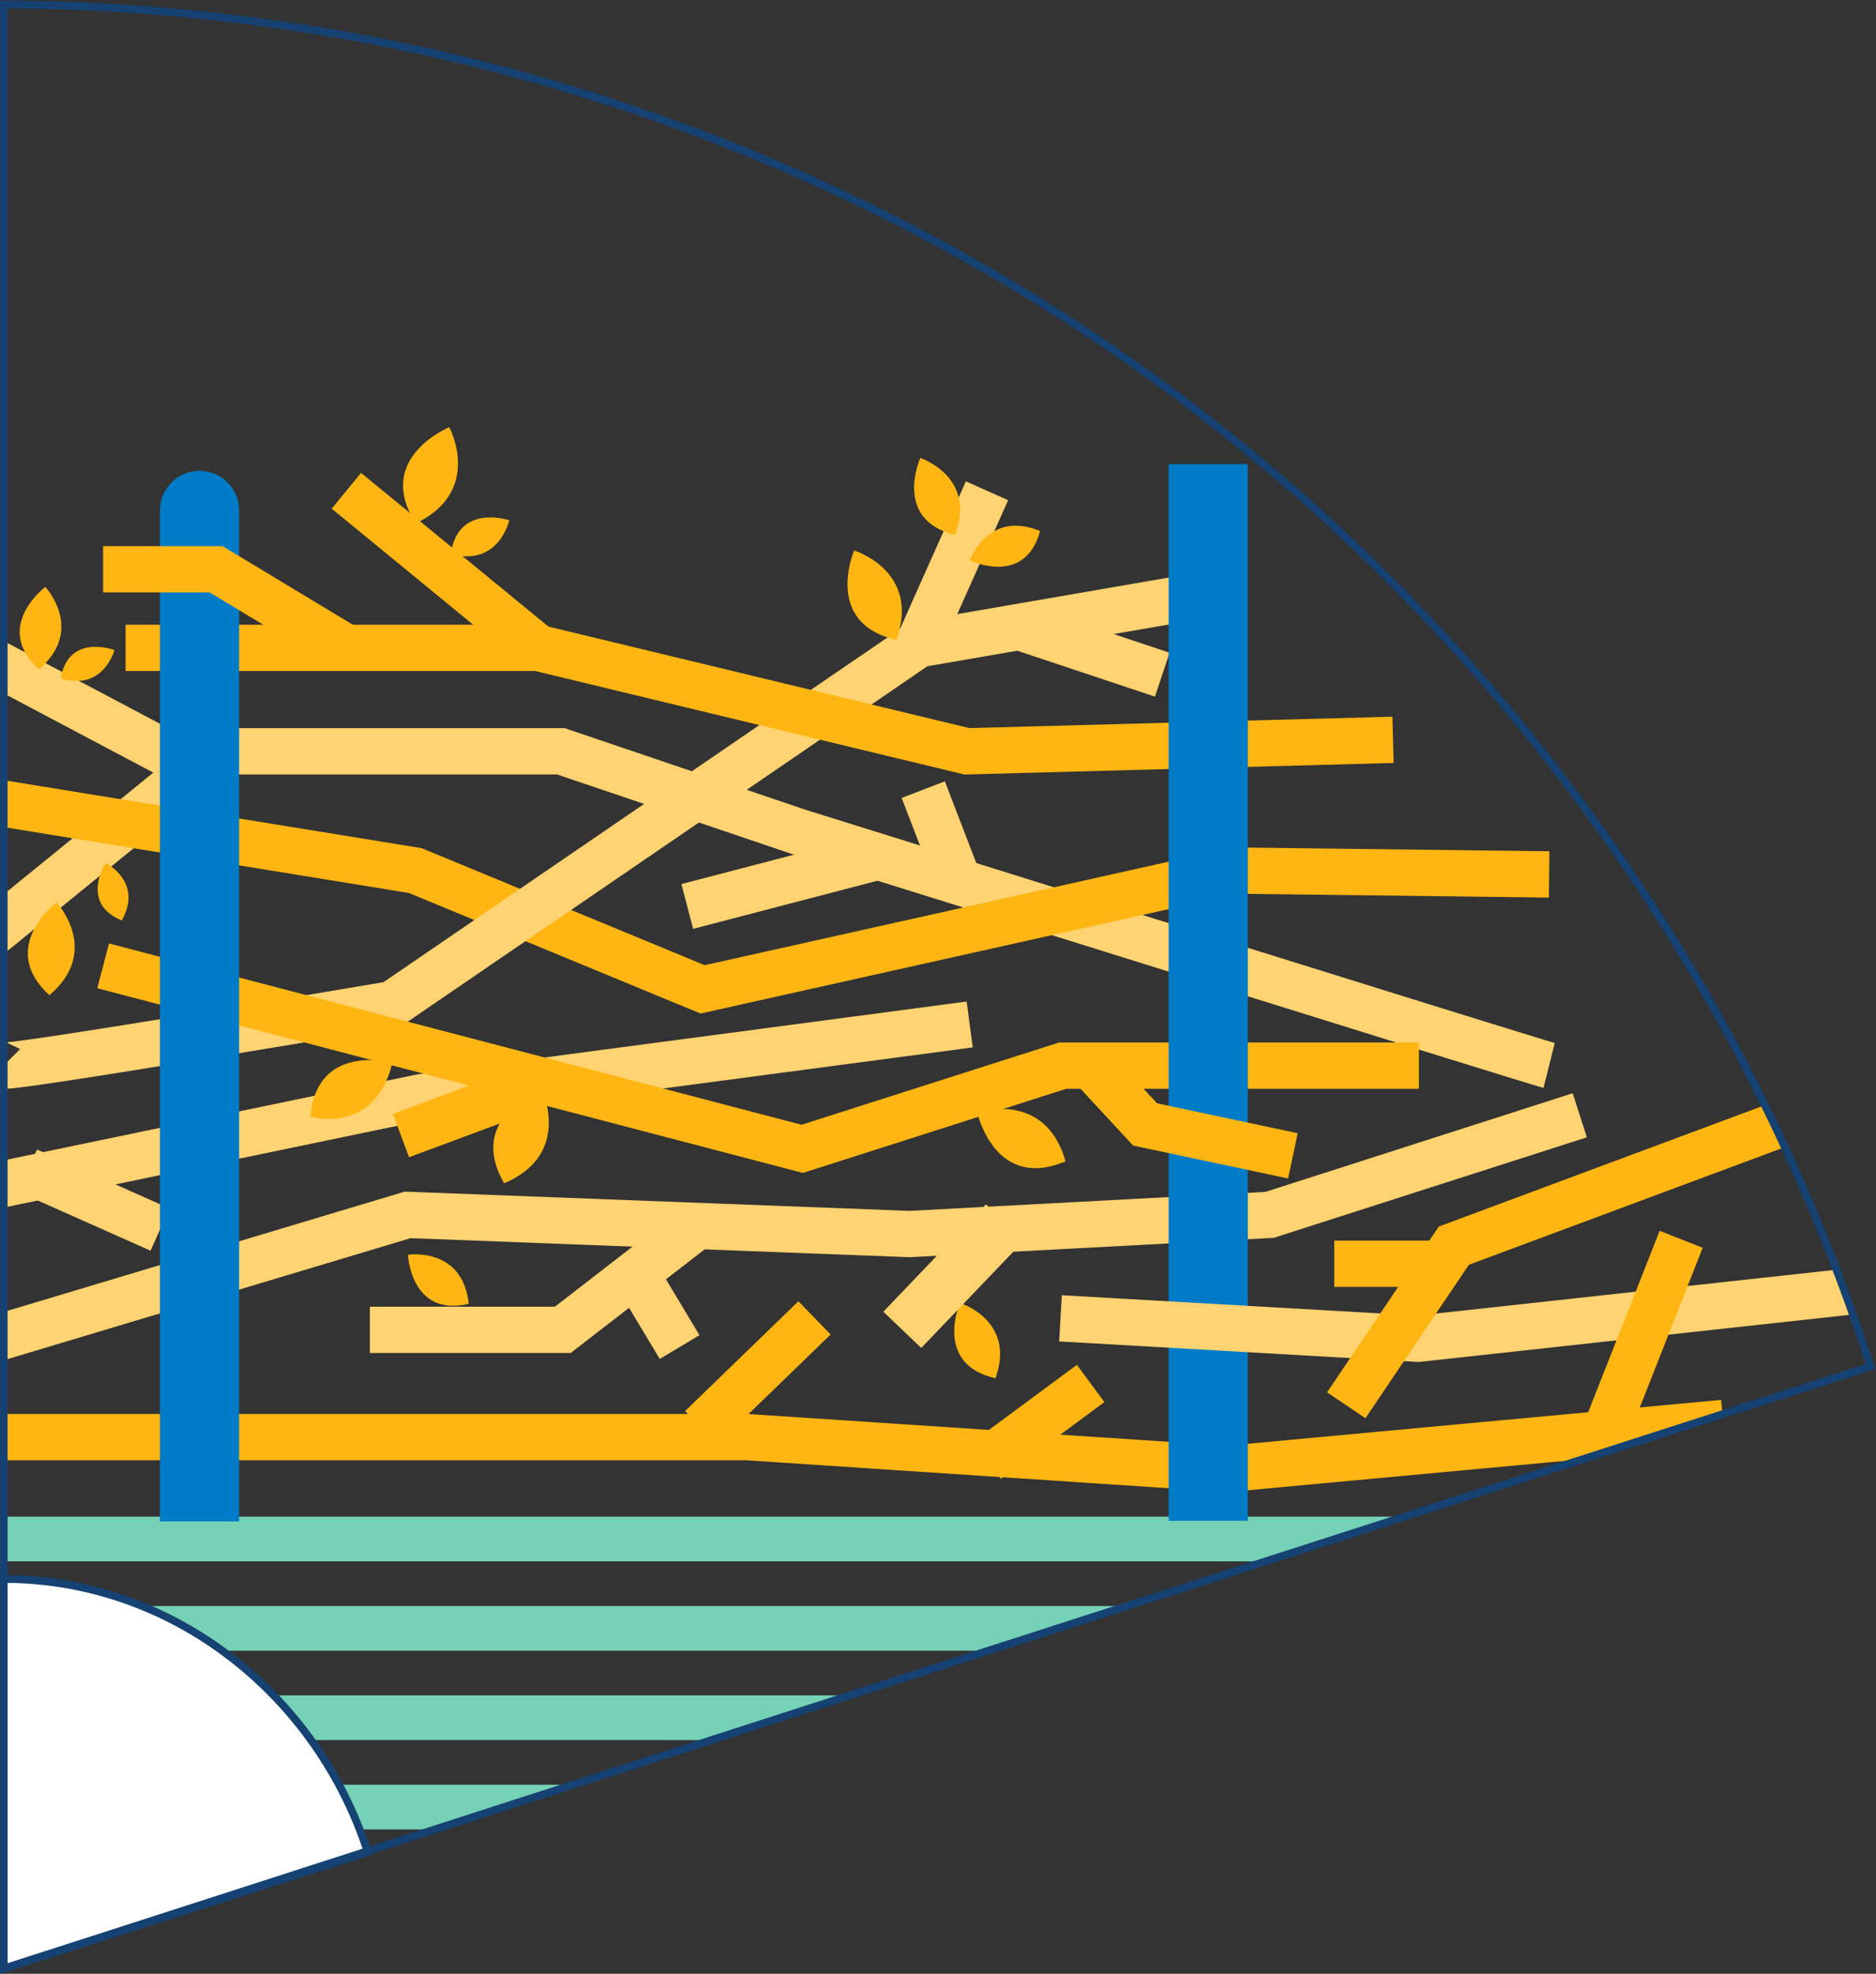 <?xml version="1.0" encoding="UTF-8" standalone="no"?>
<!-- Created with Inkscape (http://www.inkscape.org/) -->

<svg
   version="1.1"
   id="svg19598"
   width="810.566"
   height="852.622"
   viewBox="0 0 810.566 852.622"
   sodipodi:docname="GLB-iconen.ai"
   xmlns:inkscape="http://www.inkscape.org/namespaces/inkscape"
   xmlns:sodipodi="http://sodipodi.sourceforge.net/DTD/sodipodi-0.dtd"
   xmlns="http://www.w3.org/2000/svg"
   xmlns:svg="http://www.w3.org/2000/svg">
  <rect x="0" y="0" width="810.566" height="852.622" fill="#333333" stroke="none"/>
  <defs
     id="defs19602">
    <clipPath
       clipPathUnits="userSpaceOnUse"
       id="clipPath23254">
      <path
         d="M 197.45,500 V 181.752 l 302.084,97.56 302.948,97.56 c -19.959,61.835 -49.757,121.67 -89.854,177.238 v 0 C 588.598,726.002 394.143,817.6 197.45,818.248 v 0 z"
         id="path23252" />
    </clipPath>
    <clipPath
       clipPathUnits="userSpaceOnUse"
       id="clipPath23434">
      <path
         d="M 0,1000 H 1000 V 0 H 0 Z"
         id="path23432" />
    </clipPath>
  </defs>
  <sodipodi:namedview
     id="namedview19600"
     pagecolor="#ffffff"
     bordercolor="#000000"
     borderopacity="0.25"
     inkscape:showpageshadow="2"
     inkscape:pageopacity="0.0"
     inkscape:pagecheckerboard="0"
     inkscape:deskcolor="#d1d1d1"
     showgrid="false"
     inkscape:lockguides="true" />
  <g
     id="g23226"
     inkscape:groupmode="layer"
     inkscape:label="Page 63"
     transform="matrix(1.333,0,0,-1.333,-261.599,1092.669)">
    <g
       id="g23248">
      <g
         id="g23250"
         clip-path="url(#clipPath23254)">
        <path
           d="m 197.45,183.413 h 534.096 v -14.48 H 197.45 Z m 0,28.96 h 534.096 v -14.48 H 197.45 Z m 0,28.96 h 534.096 v -14.48 H 197.45 Z m 0,28.96 h 534.096 v -14.48 H 197.45 Z m 0,28.96 h 534.096 v -14.48 H 197.45 Z m 0,28.96 h 534.096 v -14.48 H 197.45 Z"
           style="fill:#76d2b6;fill-opacity:1;fill-rule:evenodd;stroke:none"
           id="path23256" />
        <g
           id="g23258"
           transform="translate(698.372,474.429)">
          <path
             d="m 0,0 c -4.967,1.241 -243.348,75.736 -243.348,75.736 l -76.977,26.073 h -129.124 l -63.321,33.522"
             style="fill:none;stroke:#ffd371;stroke-width:15;stroke-linecap:butt;stroke-linejoin:miter;stroke-miterlimit:10;stroke-dasharray:none;stroke-opacity:1"
             id="path23260" />
        </g>
        <g
           id="g23262"
           transform="translate(193.052,516.642)">
          <path
             d="M 0,0 73.252,59.595"
             style="fill:none;stroke:#ffd371;stroke-width:15;stroke-linecap:butt;stroke-linejoin:miter;stroke-miterlimit:10;stroke-dasharray:none;stroke-opacity:1"
             id="path23264" />
        </g>
        <g
           id="g23266"
           transform="translate(178.153,562.415)">
          <path
             d="m 0,0 152.714,-24.831 93.117,-38.489 172.579,38.489 101.809,-1.242"
             style="fill:none;stroke:#ffb612;stroke-width:15;stroke-linecap:butt;stroke-linejoin:miter;stroke-miterlimit:10;stroke-dasharray:none;stroke-opacity:1"
             id="path23268" />
        </g>
        <g
           id="g23270"
           transform="translate(197.45,474.429)">
          <path
             d="m 0,0 c 1.242,-1.242 125.967,19.865 125.967,19.865 l 170.541,116.616 93.914,16.232"
             style="fill:none;stroke:#ffd371;stroke-width:15;stroke-linecap:butt;stroke-linejoin:miter;stroke-miterlimit:10;stroke-dasharray:none;stroke-opacity:1"
             id="path23272" />
        </g>
        <g
           id="g23274"
           transform="translate(526.55,616.543)">
          <path
             d="M 0,0 46.423,-15.474"
             style="fill:none;stroke:#ffd371;stroke-width:15;stroke-linecap:butt;stroke-linejoin:miter;stroke-miterlimit:10;stroke-dasharray:none;stroke-opacity:1"
             id="path23276" />
        </g>
        <g
           id="g23278"
           transform="translate(189.089,384.219)">
          <path
             d="m 0,0 139.295,41.789 162.645,-6.208 116.708,6.208 100.568,32.28"
             style="fill:none;stroke:#ffd371;stroke-width:15;stroke-linecap:butt;stroke-linejoin:miter;stroke-miterlimit:10;stroke-dasharray:none;stroke-opacity:1"
             id="path23280" />
        </g>
        <g
           id="g23282"
           transform="translate(185.602,433.57)">
          <path
             d="M 0,0 147.285,30.597 324.963,54.146"
             style="fill:none;stroke:#ffd371;stroke-width:15;stroke-linecap:butt;stroke-linejoin:miter;stroke-miterlimit:10;stroke-dasharray:none;stroke-opacity:1"
             id="path23284" />
        </g>
        <g
           id="g23286"
           transform="translate(205.213,440.342)">
          <path
             d="M 0,0 42.883,-19.088"
             style="fill:#ffb612;fill-opacity:1;fill-rule:nonzero;stroke:#ffd371;stroke-width:15;stroke-linecap:butt;stroke-linejoin:miter;stroke-miterlimit:10;stroke-dasharray:none;stroke-opacity:1"
             id="path23288" />
        </g>
        <g
           id="g23290"
           transform="translate(185.602,353.996)">
          <path
             d="M 0,0 H 252.66 L 408.491,-10.308 569.223,4.591"
             style="fill:none;stroke:#ffb612;stroke-width:15;stroke-linecap:butt;stroke-linejoin:miter;stroke-miterlimit:10;stroke-dasharray:none;stroke-opacity:1"
             id="path23292" />
        </g>
        <g
           id="g23294"
           transform="translate(549.761,371.378)">
          <path
             d="M 0,0 -33.591,-24.832"
             style="fill:none;stroke:#ffb612;stroke-width:15;stroke-linecap:butt;stroke-linejoin:miter;stroke-miterlimit:10;stroke-dasharray:none;stroke-opacity:1"
             id="path23296" />
        </g>
        <g
           id="g23298"
           transform="translate(460.259,392.63)">
          <path
             d="M 0,0 -36.731,-35.584"
             style="fill:none;stroke:#ffb612;stroke-width:15;stroke-linecap:butt;stroke-linejoin:miter;stroke-miterlimit:10;stroke-dasharray:none;stroke-opacity:1"
             id="path23300" />
        </g>
        <g
           id="g23302"
           transform="translate(647.772,579.962)">
          <path
             d="M 0,0 -138.119,-3.725 -277.176,29.798 H -410.82"
             style="fill:none;stroke:#ffb612;stroke-width:15;stroke-linecap:butt;stroke-linejoin:miter;stroke-miterlimit:10;stroke-dasharray:none;stroke-opacity:1"
             id="path23304" />
        </g>
        <g
           id="g23306"
           transform="translate(308.518,660.664)">
          <path
             d="M 0,0 62.078,-50.904"
             style="fill:none;stroke:#ffb612;stroke-width:15;stroke-linecap:butt;stroke-linejoin:miter;stroke-miterlimit:10;stroke-dasharray:none;stroke-opacity:1"
             id="path23308" />
        </g>
        <g
           id="g23310"
           transform="translate(493.958,610.91)">
          <path
             d="M 0,0 22.213,49.754"
             style="fill:none;stroke:#ffd371;stroke-width:15;stroke-linecap:butt;stroke-linejoin:miter;stroke-miterlimit:10;stroke-dasharray:none;stroke-opacity:1"
             id="path23312" />
        </g>
        <g
           id="g23314"
           transform="translate(473.114,641.317)">
          <path
             d="M 0,0 C 0,0 -10.187,-23.59 13.672,-28.952 21.714,-6.702 0,0 0,0"
             style="fill:#ffb612;fill-opacity:1;fill-rule:nonzero;stroke:none"
             id="path23316" />
        </g>
        <g
           id="g23318"
           transform="translate(507.382,397.482)">
          <path
             d="M 0,0 C 0,0 -8.591,-19.894 11.529,-24.415 18.311,-5.651 0,0 0,0"
             style="fill:#ffb612;fill-opacity:1;fill-rule:nonzero;stroke:none"
             id="path23320" />
        </g>
        <g
           id="g23322"
           transform="translate(371.898,466.486)">
          <path
             d="M 0,0 C 0,0 -24.7,-8.656 -12.244,-30.226 9.971,-20.889 0,0 0,0"
             style="fill:#ffb612;fill-opacity:1;fill-rule:nonzero;stroke:none"
             id="path23324" />
        </g>
        <g
           id="g23326"
           transform="translate(328.481,413.086)">
          <path
             d="M 0,0 C 0,0 0.86,-20.308 19.699,-15.918 17.772,2.697 0,0 0,0"
             style="fill:#ffb612;fill-opacity:1;fill-rule:nonzero;stroke:none"
             id="path23328" />
        </g>
        <g
           id="g23330"
           transform="translate(323.373,475.369)">
          <path
             d="M 0,0 C 0,0 -24.644,6.599 -26.464,-17.61 -3.447,-22.296 0,0 0,0"
             style="fill:#ffb612;fill-opacity:1;fill-rule:nonzero;stroke:none"
             id="path23332" />
        </g>
        <g
           id="g23334"
           transform="translate(494.555,671.289)">
          <path
             d="M 0,0 C 0,0 -9.045,-19.978 11.233,-24.909 18.428,-6.043 0,0 0,0"
             style="fill:#ffb612;fill-opacity:1;fill-rule:nonzero;stroke:none"
             id="path23336" />
        </g>
        <g
           id="g23338"
           transform="translate(341.871,681.258)">
          <path
             d="M 0,0 C 0,0 -24.517,-10 -10.837,-31.161 11.135,-20.599 0,0 0,0"
             style="fill:#ffb612;fill-opacity:1;fill-rule:nonzero;stroke:none"
             id="path23340" />
        </g>
        <g
           id="g23342"
           transform="translate(361.323,651.111)">
          <path
             d="M 0,0 C 0,0 -16.654,5.614 -18.964,-10.951 -3.344,-15.179 0,0 0,0"
             style="fill:#ffb612;fill-opacity:1;fill-rule:nonzero;stroke:none"
             id="path23344" />
        </g>
        <g
           id="g23346"
           transform="translate(510.565,638.131)">
          <path
             d="M 0,0 C 0,0 17.815,-8.72 22.825,9.479 5.964,16.497 0,0 0,0"
             style="fill:#ffb612;fill-opacity:1;fill-rule:nonzero;stroke:none"
             id="path23348" />
        </g>
        <g
           id="g23350"
           transform="translate(656.158,474.376)">
          <path
             d="m 0,0 h -115.466 l -84.427,-26.965 -226.586,59.298"
             style="fill:none;stroke:#ffb612;stroke-width:15;stroke-linecap:butt;stroke-linejoin:miter;stroke-miterlimit:10;stroke-dasharray:none;stroke-opacity:1"
             id="path23352" />
        </g>
        <g
           id="g23354"
           transform="translate(326.216,451.716)">
          <path
             d="M 0,0 46.922,17.45"
             style="fill:none;stroke:#ffb612;stroke-width:15;stroke-linecap:butt;stroke-linejoin:miter;stroke-miterlimit:10;stroke-dasharray:none;stroke-opacity:1"
             id="path23356" />
        </g>
        <g
           id="g23358"
           transform="translate(495.512,563.822)">
          <path
             d="M 0,0 11.795,-30.663"
             style="fill:none;stroke:#ffd371;stroke-width:15;stroke-linecap:butt;stroke-linejoin:miter;stroke-miterlimit:10;stroke-dasharray:none;stroke-opacity:1"
             id="path23360" />
        </g>
        <g
           id="g23362"
           transform="translate(419.018,525.954)">
          <path
             d="M 0,0 61.839,16.141"
             style="fill:none;stroke:#ffd371;stroke-width:15;stroke-linecap:butt;stroke-linejoin:miter;stroke-miterlimit:10;stroke-dasharray:none;stroke-opacity:1"
             id="path23364" />
        </g>
        <g
           id="g23366"
           transform="translate(422.199,422.426)">
          <path
             d="m 0,0 -43.532,-33.666 h -62.54"
             style="fill:none;stroke:#ffd371;stroke-width:15;stroke-linecap:butt;stroke-linejoin:miter;stroke-miterlimit:10;stroke-dasharray:none;stroke-opacity:1"
             id="path23368" />
        </g>
        <g
           id="g23370"
           transform="translate(405.361,401.797)">
          <path
             d="M 0,0 11.174,-18.624"
             style="fill:none;stroke:#ffd371;stroke-width:15;stroke-linecap:butt;stroke-linejoin:miter;stroke-miterlimit:10;stroke-dasharray:none;stroke-opacity:1"
             id="path23372" />
        </g>
        <g
           id="g23374"
           transform="translate(521.978,423.524)">
          <path
             d="M 0,0 -33.267,-34.764"
             style="fill:none;stroke:#ffd371;stroke-width:17;stroke-linecap:butt;stroke-linejoin:miter;stroke-miterlimit:10;stroke-dasharray:none;stroke-opacity:1"
             id="path23376" />
        </g>
        <g
           id="g23378"
           transform="translate(273.755,326.682)">
          <path
             d="m 0,0 h -25.659 v 327.613 c 0,7.085 5.743,12.829 12.829,12.829 7.086,0 12.83,-5.744 12.83,-12.829 z"
             style="fill:#007bc7;fill-opacity:1;fill-rule:evenodd;stroke:none"
             id="path23380" />
        </g>
        <path
           d="m 600.702,326.874 h -25.659 v 342.442 h 25.659 z"
           style="fill:#007bc7;fill-opacity:1;fill-rule:evenodd;stroke:none"
           id="path23382" />
        <g
           id="g23384"
           transform="translate(214.598,527.255)">
          <path
             d="M 0,0 C 0,0 -19.345,-14.535 -2.337,-30.059 14.628,-15.618 0,0 0,0"
             style="fill:#ffb612;fill-opacity:1;fill-rule:nonzero;stroke:none"
             id="path23386" />
        </g>
        <g
           id="g23388"
           transform="translate(210.934,629.511)">
          <path
             d="M 0,0 C 0,0 -17.194,-12.92 -2.077,-26.719 13.002,-13.883 0,0 0,0"
             style="fill:#ffb612;fill-opacity:1;fill-rule:nonzero;stroke:none"
             id="path23390" />
        </g>
        <g
           id="g23392"
           transform="translate(233.335,609.043)">
          <path
             d="M 0,0 C 0,0 -14.744,5.648 -17.423,-9.136 -3.558,-13.503 0,0 0,0"
             style="fill:#ffb612;fill-opacity:1;fill-rule:nonzero;stroke:none"
             id="path23394" />
        </g>
        <g
           id="g23396"
           transform="translate(230.493,540.085)">
          <path
             d="M 0,0 C 0,0 -8.477,-13.046 5.22,-18.67 12.281,-6.206 0,0 0,0"
             style="fill:#ffb612;fill-opacity:1;fill-rule:nonzero;stroke:none"
             id="path23398" />
        </g>
        <g
           id="g23400"
           transform="translate(229.678,635.212)">
          <path
             d="M 0,0 H 36.626 L 78.84,-25.452"
             style="fill:none;stroke:#ffb612;stroke-width:15;stroke-linecap:butt;stroke-linejoin:miter;stroke-miterlimit:10;stroke-dasharray:none;stroke-opacity:1"
             id="path23402" />
        </g>
        <g
           id="g23404"
           transform="translate(549.761,474.376)">
          <path
             d="M 0,0 17.654,-19.059 65.555,-29.236"
             style="fill:none;stroke:#ffb612;stroke-width:15;stroke-linecap:butt;stroke-linejoin:miter;stroke-miterlimit:10;stroke-dasharray:none;stroke-opacity:1"
             id="path23406" />
        </g>
        <g
           id="g23408"
           transform="translate(512.99,459.228)">
          <path
             d="M 0,0 C 0,0 5.642,-25.656 28.638,-15.851 22.017,7.412 0,0 0,0"
             style="fill:#ffb612;fill-opacity:1;fill-rule:nonzero;stroke:none"
             id="path23410" />
        </g>
        <g
           id="g23412"
           transform="translate(539.99,392.485)">
          <path
             d="M 0,0 115.892,-6.622 301.333,13.657"
             style="fill:none;stroke:#ffd371;stroke-width:15;stroke-linecap:butt;stroke-linejoin:miter;stroke-miterlimit:10;stroke-dasharray:none;stroke-opacity:1"
             id="path23414" />
        </g>
        <g
           id="g23416"
           transform="translate(810.216,469.166)">
          <path
             d="m 0,0 -142.717,-53.122 -34.879,-51.738"
             style="fill:none;stroke:#ffb612;stroke-width:15;stroke-linecap:butt;stroke-linejoin:miter;stroke-miterlimit:10;stroke-dasharray:none;stroke-opacity:1"
             id="path23418" />
        </g>
        <g
           id="g23420"
           transform="translate(628.73,410.178)">
          <path
             d="M 0,0 H 32.815"
             style="fill:none;stroke:#ffb612;stroke-width:15;stroke-linecap:butt;stroke-linejoin:miter;stroke-miterlimit:10;stroke-dasharray:none;stroke-opacity:1"
             id="path23422" />
        </g>
        <g
           id="g23424"
           transform="translate(741.174,418.103)">
          <path
             d="M 0,0 -24.858,-63.085"
             style="fill:none;stroke:#ffb612;stroke-width:15;stroke-linecap:butt;stroke-linejoin:miter;stroke-miterlimit:10;stroke-dasharray:none;stroke-opacity:1"
             id="path23426" />
        </g>
      </g>
    </g>
    <g
       id="g23428">
      <g
         id="g23430"
         clip-path="url(#clipPath23434)">
        <g
           id="g23436"
           transform="translate(315.434,219.513)">
          <path
             d="M 0,0 C -16.149,50.187 -62.428,88.503 -117.984,88.503 V -37.761 Z"
             style="fill:#ffffff;fill-opacity:1;fill-rule:nonzero;stroke:none"
             id="path23438" />
        </g>
        <g
           id="g23440"
           transform="translate(315.434,219.513)">
          <path
             d="M 0,0 C -16.149,50.187 -62.428,88.503 -117.984,88.503 V -37.761 Z"
             style="fill:none;stroke:#154273;stroke-width:2.5;stroke-linecap:butt;stroke-linejoin:miter;stroke-miterlimit:10;stroke-dasharray:none;stroke-opacity:1"
             id="path23442" />
        </g>
        <g
           id="g23444"
           transform="translate(712.697,554.111)">
          <path
             d="m 0,0 c -124.03,171.891 -318.554,263.489 -515.247,264.137 v -636.495 l 302.151,97.56 302.95,97.56 C 69.895,-115.403 40.097,-55.569 0,0"
             style="fill:none;stroke:#154273;stroke-width:2.5;stroke-linecap:butt;stroke-linejoin:miter;stroke-miterlimit:10;stroke-dasharray:none;stroke-opacity:1"
             id="path23446" />
        </g>
      </g>
    </g>
  </g>
</svg>
